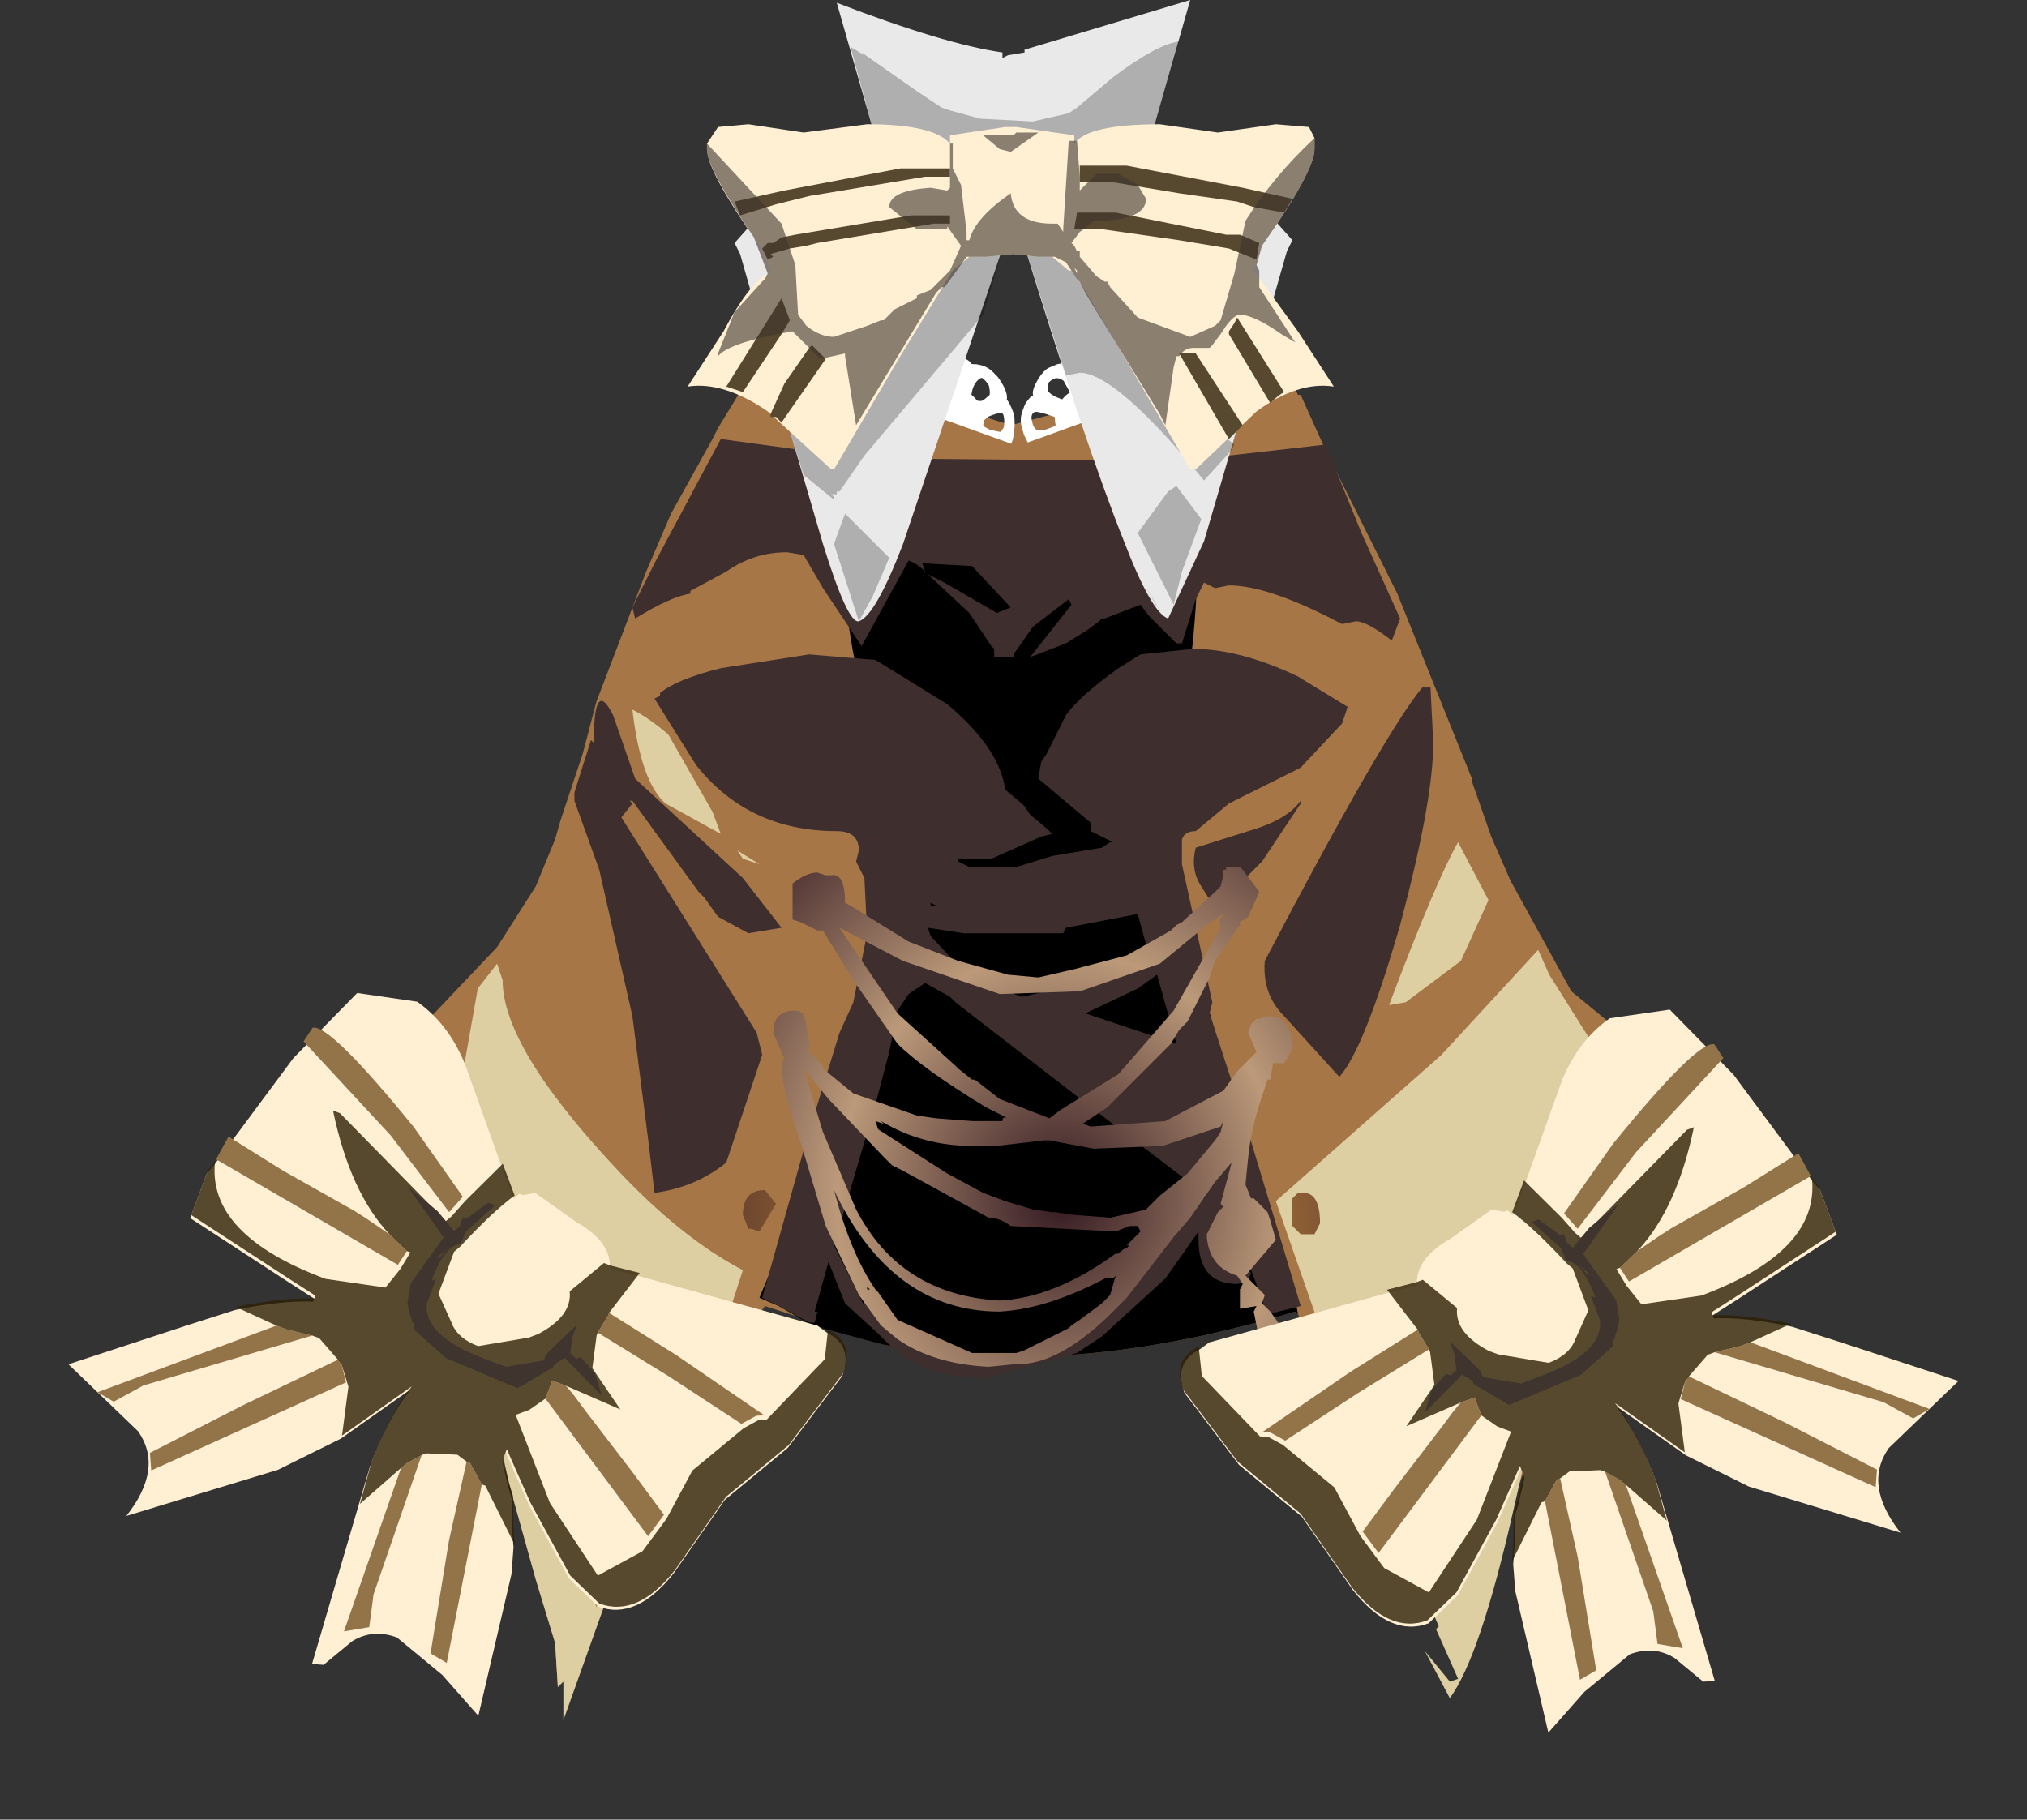 <svg xmlns="http://www.w3.org/2000/svg" xmlns:ffdec="https://www.free-decompiler.com/flash" xmlns:xlink="http://www.w3.org/1999/xlink" ffdec:objectType="frame" width="36.7" height="32.95"><rect width="100%" height="100%" fill="#333333" stroke="none"/><g transform="translate(8.4 -.85)"><use ffdec:characterId="1" xlink:href="#a" width="22.8" height="24.25" transform="translate(-1.25 7.15)"/><use ffdec:characterId="3" xlink:href="#b" width="46.85" height="22.2" transform="matrix(.047 .017 -.018 .05 8.107 6.98)"/><use ffdec:characterId="3" xlink:href="#b" width="46.85" height="22.2" transform="matrix(.047 -.017 .018 .049 9.793 7.78)"/><use ffdec:characterId="4" xlink:href="#c" width="21.95" height="23.2" transform="translate(-.7 8.8)"/><use ffdec:characterId="6" xlink:href="#d" width="9.85" height="10.25" transform="matrix(-1.256 .469 .406 1.088 24.137 18.023)"/><use ffdec:characterId="6" xlink:href="#d" width="9.85" height="10.25" transform="rotate(20.473 -51.19 -2.87)scale(1.34 1.161)"/><use ffdec:characterId="7" xlink:href="#e" width="11.7" height="11.25" transform="translate(4.05 .85)"/></g><defs><radialGradient id="g" cx="0" cy="0" r="819.2" gradientTransform="matrix(.01 0 0 .011 10.65 23.25)" gradientUnits="userSpaceOnUse" spreadMethod="pad"><stop offset="0" stop-color="#331922"/><stop offset=".494" stop-color="#916236"/><stop offset="1" stop-color="#331922"/></radialGradient><radialGradient id="h" cx="0" cy="0" r="819.2" gradientTransform="matrix(.01 0 0 .011 10.85 23.25)" gradientUnits="userSpaceOnUse" spreadMethod="pad"><stop offset="0" stop-color="#331922"/><stop offset=".494" stop-color="#916236"/><stop offset="1" stop-color="#331922"/></radialGradient><radialGradient id="i" cx="0" cy="0" r="819.2" gradientTransform="matrix(.01 0 0 .011 10.8 22.55)" gradientUnits="userSpaceOnUse" spreadMethod="pad"><stop offset="0" stop-color="#331922"/><stop offset=".494" stop-color="#bb9979"/><stop offset="1" stop-color="#331922"/></radialGradient><radialGradient id="j" cx="0" cy="0" r="819.2" gradientTransform="matrix(.01 0 0 .011 10.8 22.55)" gradientUnits="userSpaceOnUse" spreadMethod="pad"><stop offset="0" stop-color="#c4b275"/><stop offset=".494" stop-color="#e0c879"/><stop offset="1" stop-color="#9a7c19"/></radialGradient><g id="c" fill-rule="evenodd"><path d="m11.15 1.1 2.2-.45.4-.1.25.7v.5q-.05 2.7-.45 3.5l-.1 1.05q0 1.7 1.05 5.1l1.2 3.85.1.6-.05-.05q-4.15 1.25-7.45.6L7 16.05l-.6-.35-.35-.15.25-.6.45-1.45Q8.2 9.35 8.2 7.9L8 4.85q-.4-1.1-.5-3.5 0-.3.35-.9l.1-.1.95.25.3.1 1.45.4h.5"/><path fill="#3f2e2e" d="M13.5.4h.05l.55-.05L16.3.1l.65 1.6.7 1.55-.15.4q-.45-.35-.65-.35l-.25.05-.1-.05q-1.25-.65-1.95-.65l-.25.05-.2-.1-.15.3-.25.8h-.1l-.5-.5-.15-.2-.65.25h-.05l-.05.05-.2.15-.4.25-.65.25.75-.95-.05-.1-.65.5-.35.5v.05h-.1.05-.3V3.8l-.05-.05-.4-.6-.75-.7.3.15.95.55.25-.1-.7-.75-.9-.05.05.15q-.15-.15-.3-.2L7.9 3.75 7.2 2.7l-.35-.6-.3-.05q-.6 0-1.1.35l-.65.35v.05q-.35.05-1 .45l-.05-.2.4-.8L5.35 0l2.2.3.55.05zm-2.7 6.2.05.05.1.15.3.25.1.1-.2.05-.9.4h-.6v.05l.2.1h.85l.65-.2.9-.15.15-.1h.05l-.4-.2v-.15l-.95-.8.05-.3.1-.15.1-.2.05-.1.2-.4q.25-.35.95-.85l.4-.25.95-.1q.85 0 1.9.5l.9.55-.1.3-.75.8-1.3.65-.6.5q-.2 0-.25.15v.45l.55 2.5-.05.2.7 2.15.65 2.15.3 1-.6.15-.5-1.35-.1-.4-.1-.05-.15.45.55.6-.05.15-.2.05q-.7 0-.7-.8v-.15l-.6.85-1.15 1.05-.45.3-1.65.45q-.95 0-1.5-.4l-.25-.2-.2-.2-.6-.55-.3-.75-.25.9h.05l-.05.2h-.1l-.55-.3-.3-.15.8-2.85.6-1.95.25-.55L8 8.95l-.05-1-.15-.3.05-.2q0-.35-.4-.35-1.6 0-2.55-1.2l-.75-1.2.1-.05V4.6q.3-.25 1.1-.45l1.6-.25 1.2.1 1.3.8q.95.8 1.05 1.55zM5.85 8.95l-.55-.3-.25-.35-.1-.1-1.2-1.65H3.7l.05.05-.2.25L6 10.75l.1.4-.65 1.95q-.55.45-1.3.55l-.1-.85-.3-2.35-.6-2.65-.45-1.25V6.4l.3-.95.05.05q0-1.2.35-.5l.4 1.15 1.95 1.8.7.9zm3.3.05.7.75.95.35.45-.1 1.4-.35.45-.4-.05-.1-.15-.55-1.3.25-.05.1h-1.8l-.65-.1zm.1-.55-.1-.05v.05zm-.2 1.4-.3.2-.2.3-.15.75-.25.95-.5 1.7-.25.85.55 1.1v-.15H8l.3.45.15-.1.4.35.35.2h.05l.1.05.8.1q.95 0 1.55-.4h-.15l.85-.55.75-.8.6-.8.1-.05v-.15h.05v.05l.15-.2.05.05.05-.05-1.9-1.45L9.6 10.2l-.1-.1zm9.2-4.35q0 1.05-.6 3.3-.65 2.25-1.1 2.75l-1-1.1q-.4-.4-.35-1 2.15-4.1 2.85-4.95h.15zm-2.4 1.05v.05l-.7 1.05-.85.85-.25-.4q-.2-.3-.1-.7l.95-.3q.7-.2.95-.55m-3.9 3.85 1.65.55-.35-1.25-.35.25z"/><path fill="#decfa3" d="m21.4 12.85-.25 1.1-.65 1.95-.8 3.5q-.6 2.65-1.15 3.4l-.45-.85.45.55.15-.05-.4-.9.05-.05-.95-2.2-.85-2.2-1.15-3.3 3-2.65 1.75-1.9.2.45.85 1.35.55.75v.05zm-17-7.5.8 1.4.15.4-1-.55q-.45-.4-.6-1.7.3.15.65.45m14.85 3-.5 1.1-1 .75-.3.05Q18.3 8 18.7 7.3zM1.4 9.8q0 1.2 2 3.35 1.2 1.3 2.35 1.9l-.6 1.85-.9 2.05-.45 1.1-.55 1.05-.75 2.1v-.7l-.1.1-.05-.8L2 20.65l-.6-2.15-.8-3.05-.25-2.15.3-1.65.3-1.7.35-.45zm4.35-2.2-.1-.15.4.25z"/><path fill="url(#g)" d="m5.35 23.15-.15-.05h-.05l-.1-.25q0-.45.4-.45l.2.25z" transform="translate(.7 -8.8)"/><path fill="url(#h)" d="m15 22.55.1-.1h.1q.3 0 .3.55l-.1.2h-.25l-.15-.15z" transform="translate(.7 -8.8)"/><path fill="url(#i)" d="M6.55 16.7h.1q.25-.05.25.5l.1.05 1.05.65.9.35.9.25.55.05.65-.15.95-.25.8-.45.1-.1.1-.05.6-.55.05-.05.05-.05.05-.2v-.1h.05v-.05h.25l.05.05.3.4-.2.45-.15.1v.05l-.45.65-.1.3-.4.8-.05.05-.1.1-.15.25-1.15 1.15-.45.3.15.05 1.35-.1 1.05-.55.25-.35.2-.2.15-.15-.15-.35.05-.15.1-.1h.05l.15-.05q.45 0 .45.6l-.15.25h-.2l-.05.3h-.05l-.1.3q-.2.6-.25 1.1l-.05.5.1.25h.05l.25.25.05.15.1.35-.55.65.1.1.25.25-.05.15.15.15.25.35-.15.25.05.2-.05.05.1.2-.1.25h-.3v-.3l.1-.15-.05-.15-.05-.2-.1-.5.05-.1-.3.05v-.35l.05-.1-.1-.15q-.5-.15-.55-.7v-.05l.2-.4.05-.05.05-.05-.05-.05.2-.75-.3.35-.45.65-.3.35-.85 1.1-.35.35q-.9.85-1.6.85H10l-.5.05q-1-.05-1.65-.5l-.3-.25-.4-.55-.6-1.25-.45-1.5Q5.65 20.3 5.8 20l-.05-.05v-.05l-.15-.35q0-.4.4-.4.2 0 .2.3l.05.25v.2l.25.25v.05l.55.45 1.15.4.35.05.65.05h.55q0-.1.1-.05l-.1-.05-.3-.15q-1.15-.7-1.6-1.15l-.8-1.15-.55-.9h-.1l-.3-.15-.15-.05v-.65q.25-.2.45-.2zM7 17.95l.85 1.25 1.05.95.05.05.25.2h.05l.45.35.9.35.2-.15 1.05-.65 1-1.15.85-1.5q-.05-.2.05-.2v-.05l-.3.2-.85.7-1.3.45-.15.05-1.45.05-1.75-.6-1.15-.6zm2.2 3.65q-.9 0-1.65-.45l.05.05-.15-.05.05.15 1.25.8.65.35.4.15.5.15.35.05h.05l.35.05.65.05.45-.1.2-.05.05-.05.2-.2.5-.4.5-.6.1-.15.05-.2-.05.1-1.05.35-1.25.05-.8-.15h-.1l-.85.1H9.2m-3.05-1.4.35 1.15.6 1.4q.8 1.55 2.6 1.65 1-.05 2.1-.85h.05q.1-.1.15-.1l.05-.05H12l.25-.25-.05-.1h-.15l-.25.1-1.9-.1q-.2-.15-.4-.15l-1.55-.85-.2-.1-.05-.05-.1-.1-1-1.05zm1.35 4.05.35.5 1.35.6h.8l.15-.05.8-.4.05-.05.15-.1.4-.3.15-.15.1-.35-.05.05h-.15l.1-.05q-1.1.6-2 .65-1.95 0-3-2.2.3 1.15.75 1.8zm-.2-.1v.05h.05z" transform="translate(.7 -8.8)"/><path fill="url(#j)" d="m21.2 19.75.05.1q-1.05 4.2-3.9 9.05l-.05-.1q2.75-4.8 3.9-9.05m-18.7 10-.1.2-1.35-3.9L-.7 19.5l.15-.05v.05l1.65 6.15z" transform="translate(.7 -8.8)"/></g><g id="k" fill-rule="evenodd"><path fill="#fff0d4" d="M9.45 2.6q.4.05.4.55L9.5 4.5l-.55 1.1-.3 1.35q-.25.9-.8.9l-.5-.25-.05-.05-.8-.8-.55-.65v.15l.2.35.1.15.15.45.1.25.1.4.25 2.25-.65-.4-.75-.3q-.35 0-.55.3l-.25.5-.15.05-.2-3.2q0-.8.15-1.35L3.8 6.8l-.65.8-1.7 1.5q.25-.9-.25-1.3L0 7.2 1.3 6l.55-.5q.55-.4.95-.55V4.9l-.4-.1-1.55-.4v-.75L.9 3.5l.5-2L1.9.2l.8-.2q.5.15.9.65l.95 1.3.3.4.05-.1h.05l.15-.1.65.2q.55.1.65.5l.4-.05 2.5-.25z"/><path fill="#937449" d="m6.6 3.5 1.05.25 1.4.4-.1.05-.15.2-1.15-.3-1.1-.25.05-.3zm-.05 1.4.2.15.9.65.6.45-.1.4L6.2 5.1v-.3h.2zM4.2 2.6l-.1.3L3 2.1l-1.55-.9.05-.25q.2-.15 1.75.9zm-.75 3.1.15.25L1.55 8.3l-.1-.25.95-1.2 1-1.2zm-.5-.25L1.05 7.1l-.3.4-.25-.05L2.45 5.5h.15zm.15-2 .35.1.1.05.2.1-.05.25L.9 3.4.95 3l.85.2 1.1.2zM4.75 6.8l.15-.2.05 2.3.1.5-.3.2-.05-2.7zM6.2 9.5l-.25-.05-.3-1.75-.15-1.25h.05l.25.25z"/><path fill="#2e2006" fill-opacity=".8" d="m9.55 3-.1-.45q.4.05.4.55L9.5 4.45l-.1.2-.45.9-.3 1.35q-.25.9-.8.9l-.5-.25-.05-.05-.8-.8-.55-.65v.15l.2.35.1.15.15.45.1.25-.65-.7H5.8l-.25-.25H5.5l-.15-.05-.4.15-.05.05-.15.2-.05.1-.35.75L4.3 7q0-.8.15-1.35l-.65 1.1L3.65 6l-.2-.3-.4-.25h-.1l-.35.05h-.15l-.6-.05q.55-.4.95-.55v-.05l-.4-.1-1.55-.4V3.6l.05-.15q.25 1.1 1.95 1.1l.8-.2.1-.35.05-.3h-.05l-.2-.1-.1-.05q-.7-.4-1.3-1.5h.1l1.85 1 .05-.1.1-.3.3-.75.3.4q-.2.35-.45 1.05l-.05.1v.7l.3.35q.15.2.45.2l.6-.4.1-.1q.35-.45.2-.8l.3-.6h.1l.4-.05-.2.75v.05l-.05.3v.05l.1.5.55.45-.8-.05h-.2v.3l-.15.25-.15.15.85 1.1.95.8.45-.6.05-.2.1-.4.1-.85.45-.9.15-.2.1-.05z"/><path fill="#3f352e" d="m4.15 3.65.05-.05.05-.15zm2.15.65.1.05.05-.05.25.15.2.3-.65-.35-.1.15v.05l-.35.5-1.05-.05-.45-.2-.1-.05v-.05l-.05-.05-.1-.15-.05-.1-.05-.3.2-.85-.7-.55.5.2.3.2.05-.1V2.9h.05l.2-.35h.1l-.25.55v.2q-.2.1-.2.7l.05-.05v.4q.1.5 1 .5h.3l.45-.3v-.1l.1-.25.15-.35v.2z"/></g><g id="e" fill-rule="evenodd"><path fill="#e9e9e9" d="m6.1.9 3-.9-.7 2.45v.3q.5.05 1.55.7l.45.3.15.15.4.45-.1.2-.4 1.4-.5 1.8-.6 2.05-.65 1.4q-.3-.1-.8-1.4-.7-1.75-1.85-5.5h-.1v-.05h-.1v.1h-.1L3.9 9.85q-.5 1.3-.8 1.4-.2.05-.65-1.4l-.6-2.05-.5-1.8-.4-1.4-.1-.2.4-.45.15-.15.45-.3q1.05-.65 1.55-.7v-.3L2.7.05q1.95.75 3 .9v.1L5.8 1l.3-.05z"/><path fill-opacity=".251" d="m6.9 2.05.15-.1.65-.55Q8.5.8 8.9.75l-.5 1.7v.25l-.8-.05h-.3l-.55.1-.6.1-.95-.15h-.1l.1.1H3.4v-.3L2.95.85 3.2 1 3.15.95l1 .7.45.3.15.05.55.15.95.05zm1.55 8.85.1.15-.3-.5zM9.9 8.05l-.05.1-.5.55Q7.75 6.75 7.1 6.75l-.25.05-.8-2.5h-.1v-.05h-.1v.1h-.1l-.4 1.35L3.2 8.25l-.45.65H2.7v.05h-.1l.05.05v.05L2.1 8.6l-.25-.8-.05-.35L3.2 5.3q1.1-1.35 2.1-1.35 1.2 0 1.5.3l1.05 1.7q.55.95 2.05 2.1m-1.05.75.45.6-.35.95-.15.6-.65-1.3.55-.75zm-6.2 1.05.2-.55.65.65.15.15-.3.7-.25.45z"/><path fill="#fff0d4" d="M11.35 2.5v.2q0 .4-.95 1.75l-.15.45.8 1.1.65 1q-.65-.1-1.4.45L9.2 8.5h-.1L7.9 6.45 7.1 5.1l-.15-.2H6.9l-.3-.25h-.25L5.9 4.6l-.5.05h-.3l-.3.25-.95 1.55-1.2 2.05H2.6L1.45 7.45Q.65 6.9 0 7l.65-1q.45-.85.8-1.05l.05-.05-.2-.45Q.35 3.1.35 2.7v-.1l.2-.3.55-.05 1 .15 1.15-.15q1.2 0 1.5.35v-.15l1-.15h.2L7 2.45v.15q.25-.35 1.55-.35l1.05.15 1.05-.15.6.05z"/><path fill="#57492f" d="m7.95 3 2.1.4.9.2-.15.25-.55-.1-.3-.1L8.9 3.5l-1.2-.2h-.6V3h.85M9.9 5.85l.05-.1.85 1.35q-.1.05-.25.2L9.8 6.05V6zM7 4.15l.05-.3h.7l2 .4H10l.35.15-.05.3-.5-.2-.9-.15-1.4-.2zM9.2 6.4l.85 1.3-.25.25-.9-1.55zM1.6 3.7l-.65.2-.1-.25.9-.2 2.1-.4h.9v.15H4.3l-2.1.35zm.35.55 2.1-.35h.7v.15h-.3l-2.1.35-.2.05-.3.05-.35.1.05.05-.1.05-.1-.2.1-.1h.1l.15-.1zM1 7.1.7 7l.5-.8.5-.8.15.4-.15.25zm1.25-.85.25.25-.8 1.15-.1-.1h-.1V7.5l.25-.55.45-.65z"/><path fill="#3f352e" fill-opacity=".6" d="M11.35 2.7q0 .4-.95 1.75l-.1.35.05.1v.3l.65 1-.25-.15q-.5-.35-.75-.35-.1 0-.25.2l-.1.15-.15.2-.05.05h-.3q-.15 0-.25.15h-.05l-.05.2-.1.7-.05.35-.1-.2-1.2-1.95-.15-.25-.1-.2-.05-.05-.1-.15-.1-.15-.2-.1h-.3L5.9 4.6l-.5.05h-.35L4.8 5l-.15.2H4.6l-.1.1-1.45 2.4-.2-1.25V6.4l-.45.1-.5-.5q-1.15.2-1.35.45V6.4l.3-.75.5-.55.05-.05.05-.1-.25-.65Q.35 3.05.35 2.7v-.1L1.7 4.05l.25.75.05.9.15.2q.25.2.5.2l.6-.2.25-.1h.05l.2-.2.4-.2v-.05l.25-.1.35-.35.2-.45-.25-.35v.05h-.55l-.5-.4q0-.3.75-.35l.3.05.05-.05v-.8h.05v.45l.15.3.1.85v.15h.05q.1-.4.75-.85.05.55.75.55h.1l.1.15v-.05l.1-1.6h.15l.05.65v.25l.3-.3h.4l.35.2.15.25q0 .4-.95.4l-.05.05-.2.15-.15.2.05.05.05.1h.05v.1l.3.35.15.1h.05l.05.1.5.55.95.35.45-.2.1-.1.25-.85.2-.95q.5-.8 1.25-1.5zM7 4.85l.05.1V4.9zm-1.65-2.4h.55l.05-.05h.4l-.5.35-.2-.05z"/></g><path id="a" fill="#a67646" fill-rule="evenodd" d="M21.55 20.25 19.8 25.5l-.6 1.95-.95 2.85.05.3-1.85-3.2-1.2-2.5-.15-.25-.05-.05q-4.15 1.25-7.45.6l-2.15-.7-.1.15H5.3l-.25.6-.65 1.2-1.3 2.45-.75 1.2-.65 1.3-.05-.8-.35-1.15-.6-2.15-1.95-7.35L.6 18l.7-1.1.35-.85.1-.35.4-1.2.25-.95.9-2.35.45-1.05.75-1.35.05-.1.05-.1.55-.9.55-.55 1.55.55 2.65.85 3.05-.8 1.2-.3.65-.15.3.7h.05l.45 1 1.3 2.6 1.35 3.35V15l.35 1 .35.8 1.1 2 .85.7zM6.45 11v-.05z" transform="translate(1.25 -7.15)"/><path id="f" fill="#fff" fill-rule="evenodd" d="M20.1-.25q2.55.3 3.4 1.05h.2l.7-.2.75-.25 1.1-.15q3.4-.55 6.75 1.3 1 .25 2.95 1.75 3.6 2.7 3.95 4.9l.65.4q1.65 1.15 3.85 3.8l.8 1.8.55 1.35.2.7.25.95.45 1.95.2 1.1v1.6H.3v-.2L0 18.85l.2-2.4q.05-3.1 2.45-5.75l1.4-1.55q.8-.75 2.25-1.5l.9-.45h.15l.2-.05h.05l.45-.1q.1-1.55 2.6-3.75 2.5-2.25 5.15-3.2h.2l.45-.15zm21.95 16.7q-.8-2.7-1.85-3.35l-1.6.4-1.9 1.4-1.1.95-1 1.7.5 1.75.2.1 2.6.4 3.55-.5.4-.1.1-.35.35-1.55zm-10-10.75Q30.45 4.5 29 4.1l-.55.1q-1.5 1.55-1.5 4.3 0 .7.3 2.2 1.35.4 2.6 1.2l.4-.05q1.4-.15 1.95-1.1l1.25-2.05q0-.85-1.2-2.7zm-11.6 1.65L20.25 6l-.3-.45q-.85-1.2-2.35-1.45-1.6.05-2.6.6-.5.5-.75 1.3l-.55 1.65.55 1.05L15.3 10l1.6 1.4.55.4q1.6-1 3.5-1.35zM4.3 16.5q0 1.3.6 2.25l.3.15 1.05.45 1.5.35h3.2l1.05-.25q.05-.9.7-2.8-5.05-3.95-6.15-3.95-1.45 0-2 1.9z" transform="translate(0 .4)"/><use ffdec:characterId="2" xlink:href="#f" id="b" width="46.85" height="22.2"/><use ffdec:characterId="5" xlink:href="#k" id="d" width="9.85" height="10.25"/></defs></svg>